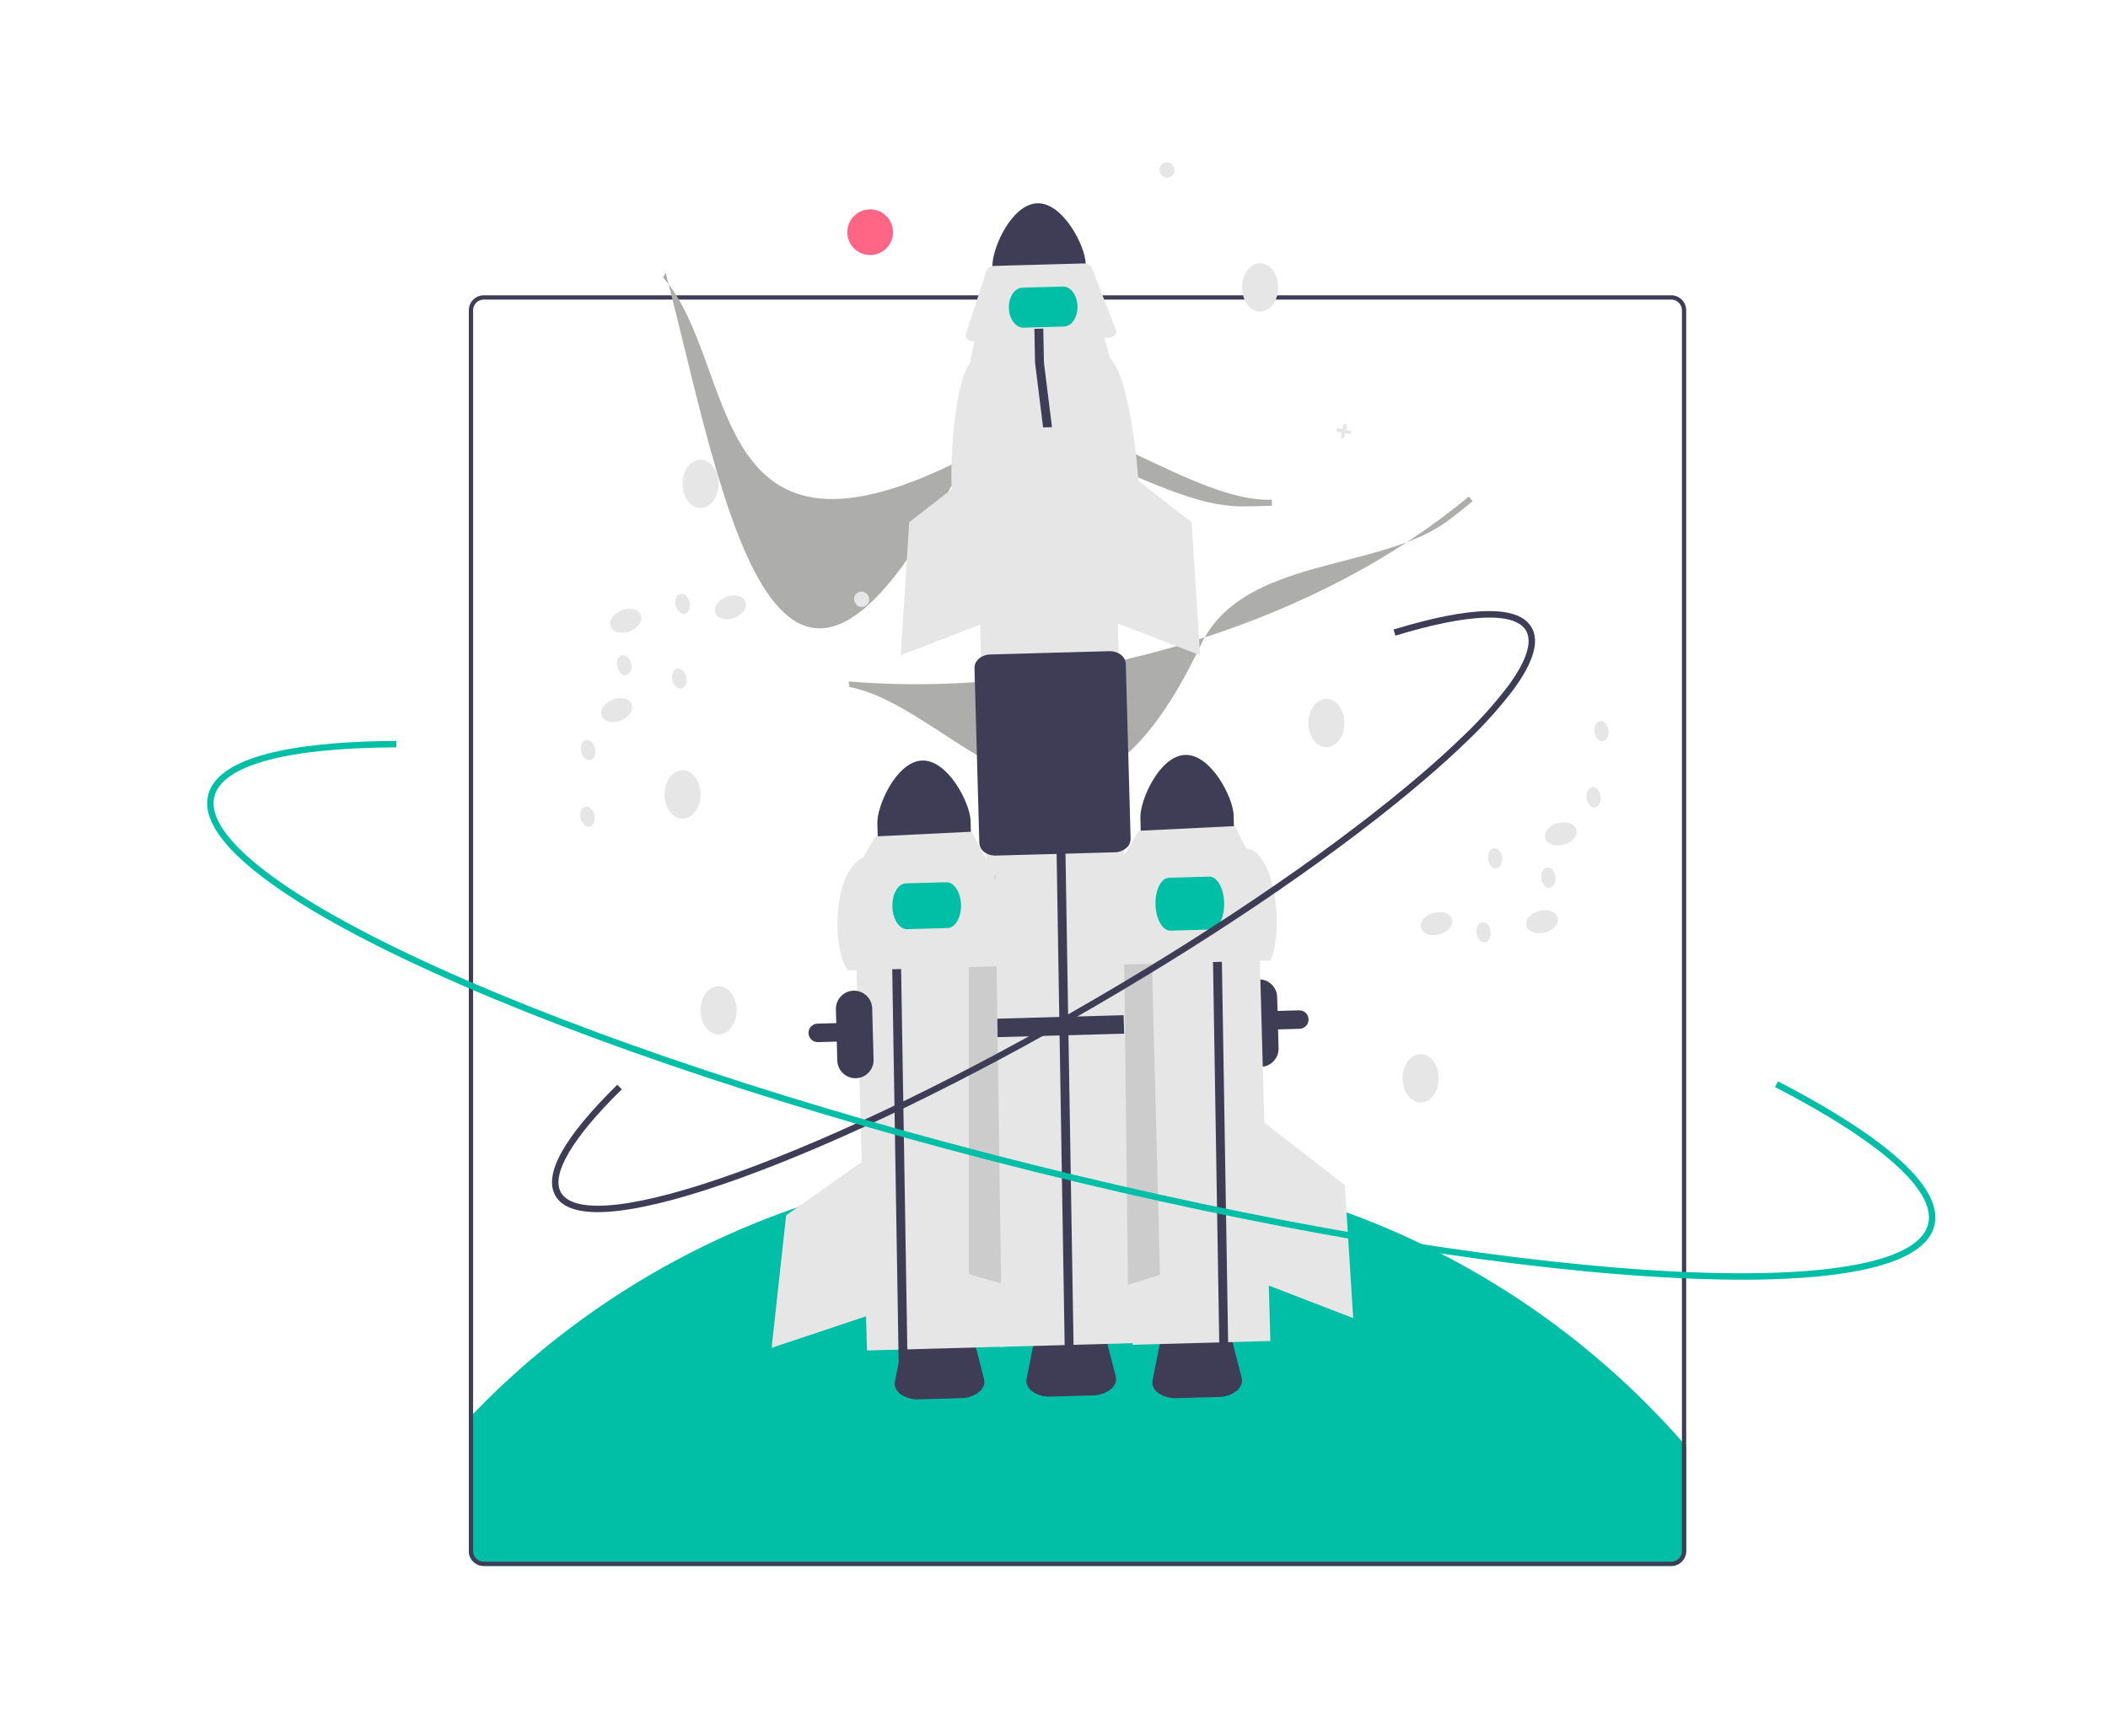 <svg width="987" height="813" viewBox="0 0 987 813" fill="none" xmlns="http://www.w3.org/2000/svg">
<g id="liftoff">
<path id="land" d="M789.51 677.237V726.277C789.508 728.133 788.77 729.912 787.458 731.225C786.145 732.537 784.366 733.275 782.51 733.277H226.51C224.655 733.273 222.877 732.534 221.565 731.222C220.253 729.91 219.514 728.132 219.51 726.277V664.157C220.17 663.457 220.83 662.767 221.51 662.077C258.443 623.793 302.909 593.579 352.103 573.34C401.297 553.101 454.152 543.277 507.333 544.487C560.514 545.697 612.867 557.915 661.089 580.371C709.312 602.827 752.357 635.033 787.51 674.957C788.19 675.707 788.85 676.477 789.51 677.237Z" fill="#00BFA6"/>
<path id="backdrop" d="M606.01 139.267C605.45 138.927 604.89 138.597 604.33 138.277H545.89C545.47 138.937 545.07 139.607 544.68 140.277H607.69C607.13 139.937 606.57 139.607 606.01 139.267ZM219.51 336.737V351.637C219.76 351.657 220.02 351.657 220.27 351.667L219.77 380.307L219.51 380.167V382.987L219.72 383.097L219.51 395.107V436.507H221.51V329.987C220.95 332.147 220.284 334.397 219.51 336.737V336.737ZM606.01 139.267C605.45 138.927 604.89 138.597 604.33 138.277H545.89C545.47 138.937 545.07 139.607 544.68 140.277H607.69C607.13 139.937 606.57 139.607 606.01 139.267ZM782.51 138.277H226.51C224.654 138.279 222.875 139.017 221.563 140.33C220.25 141.642 219.512 143.421 219.51 145.277V726.277C219.514 728.132 220.253 729.91 221.565 731.222C222.877 732.534 224.655 733.273 226.51 733.277H782.51C784.366 733.275 786.145 732.537 787.458 731.225C788.77 729.912 789.508 728.133 789.51 726.277V145.277C789.508 143.421 788.77 141.642 787.458 140.329C786.145 139.017 784.366 138.279 782.51 138.277V138.277ZM787.51 726.277C787.51 727.603 786.983 728.874 786.045 729.812C785.108 730.75 783.836 731.277 782.51 731.277H226.51C225.184 731.277 223.913 730.75 222.975 729.812C222.038 728.874 221.511 727.603 221.51 726.277V145.277C221.512 143.952 222.04 142.681 222.977 141.744C223.914 140.807 225.185 140.279 226.51 140.277H782.51C783.836 140.279 785.106 140.807 786.043 141.744C786.981 142.681 787.508 143.952 787.51 145.277V726.277Z" fill="#3F3D56"/>
<g id="wavey-streaks">
<path id="Vector" d="M581.46 237.121C541.047 237.121 494.603 192.275 453.511 213.582C329.096 278.096 346.223 170.142 310.479 129.993L311.653 127.64C338.712 230.858 363.196 395.332 454.051 210.844C476.811 164.631 551.507 236.064 595.475 233.957L595.551 236.786C590.908 237.01 586.211 237.122 581.46 237.121Z" fill="#ADADAC"/>
<path id="Vector_2" d="M678.457 243.467C646.242 267.867 582.141 260.158 562.249 301.954C502.021 428.499 450.495 332.102 397.761 321.677L397.276 319.093C450.066 323.471 506.69 316.677 561.027 299.445C610.131 283.874 653.941 260.71 687.719 232.483L689.488 234.692C685.922 237.675 682.245 240.599 678.457 243.467Z" fill="#ADADAC"/>
</g>
<g id="space-rocks">
<path id="Vector_3" d="M294.893 295.591C298.785 294.085 301.091 290.668 300.043 287.961C298.994 285.253 294.99 284.28 291.098 285.786C287.206 287.293 284.9 290.709 285.948 293.417C286.996 296.124 291.001 297.098 294.893 295.591Z" fill="#E6E6E6"/>
<path id="Vector_4" d="M343.897 289.305C347.789 287.798 350.094 284.382 349.046 281.675C347.998 278.967 343.993 277.994 340.101 279.5C336.209 281.007 333.904 284.423 334.952 287.131C336 289.838 340.005 290.812 343.897 289.305Z" fill="#E6E6E6"/>
<path id="Vector_5" d="M290.643 337.399C294.535 335.893 296.841 332.477 295.793 329.769C294.745 327.062 290.74 326.088 286.848 327.595C282.956 329.101 280.65 332.517 281.698 335.225C282.747 337.932 286.751 338.906 290.643 337.399Z" fill="#E6E6E6"/>
<path id="Vector_6" d="M276.467 355.841C278.252 355.419 279.207 352.995 278.6 350.429C277.992 347.862 276.052 346.124 274.267 346.546C272.481 346.969 271.526 349.392 272.134 351.959C272.741 354.526 274.681 356.264 276.467 355.841Z" fill="#E6E6E6"/>
<path id="Vector_7" d="M276.175 387.064C277.961 386.641 278.916 384.218 278.308 381.651C277.701 379.084 275.761 377.346 273.975 377.769C272.19 378.192 271.235 380.615 271.842 383.182C272.45 385.748 274.39 387.486 276.175 387.064Z" fill="#E6E6E6"/>
<path id="Vector_8" d="M319.184 322.394C320.97 321.972 321.925 319.549 321.317 316.982C320.71 314.415 318.77 312.677 316.984 313.1C315.199 313.522 314.244 315.946 314.851 318.512C315.459 321.079 317.399 322.817 319.184 322.394Z" fill="#E6E6E6"/>
<path id="Vector_9" d="M293.375 316.127C295.161 315.705 296.116 313.281 295.508 310.715C294.901 308.148 292.961 306.41 291.175 306.832C289.39 307.255 288.435 309.678 289.042 312.245C289.65 314.812 291.59 316.55 293.375 316.127Z" fill="#E6E6E6"/>
<path id="Vector_10" d="M320.731 287.376C322.516 286.954 323.471 284.53 322.864 281.964C322.256 279.397 320.316 277.659 318.531 278.082C316.745 278.504 315.79 280.928 316.398 283.494C317.005 286.061 318.945 287.799 320.731 287.376Z" fill="#E6E6E6"/>
<path id="Vector_11" d="M723.361 436.643C727.393 435.569 730.057 432.424 729.31 429.619C728.563 426.814 724.688 425.41 720.655 426.484C716.622 427.558 713.958 430.703 714.706 433.508C715.453 436.314 719.328 437.717 723.361 436.643Z" fill="#E6E6E6"/>
<path id="Vector_12" d="M673.964 437.559C677.997 436.485 680.661 433.34 679.913 430.534C679.166 427.729 675.291 426.325 671.258 427.399C667.226 428.473 664.562 431.618 665.309 434.424C666.056 437.229 669.931 438.633 673.964 437.559Z" fill="#E6E6E6"/>
<path id="Vector_13" d="M732.136 395.546C736.169 394.472 738.832 391.327 738.085 388.522C737.338 385.716 733.463 384.313 729.43 385.387C725.397 386.461 722.734 389.606 723.481 392.411C724.228 395.217 728.103 396.62 732.136 395.546Z" fill="#E6E6E6"/>
<path id="Vector_14" d="M746.705 378.077C748.526 377.851 749.739 375.546 749.414 372.928C749.09 370.311 747.35 368.372 745.53 368.598C743.709 368.823 742.496 371.128 742.82 373.746C743.145 376.363 744.884 378.302 746.705 378.077Z" fill="#E6E6E6"/>
<path id="Vector_15" d="M750.393 347.071C752.214 346.845 753.427 344.54 753.102 341.923C752.778 339.305 751.039 337.366 749.218 337.592C747.397 337.818 746.184 340.123 746.508 342.741C746.833 345.358 748.572 347.297 750.393 347.071Z" fill="#E6E6E6"/>
<path id="Vector_16" d="M700.601 406.675C702.422 406.449 703.635 404.144 703.31 401.527C702.986 398.909 701.246 396.97 699.425 397.196C697.605 397.422 696.392 399.727 696.716 402.344C697.041 404.962 698.78 406.901 700.601 406.675Z" fill="#E6E6E6"/>
<path id="Vector_17" d="M725.574 415.714C727.395 415.489 728.608 413.184 728.284 410.566C727.959 407.948 726.22 406.009 724.399 406.235C722.578 406.461 721.365 408.766 721.689 411.384C722.014 414.001 723.753 415.94 725.574 415.714Z" fill="#E6E6E6"/>
<path id="Vector_18" d="M695.252 441.317C697.073 441.091 698.286 438.786 697.961 436.168C697.637 433.551 695.897 431.612 694.077 431.838C692.256 432.063 691.043 434.368 691.367 436.986C691.692 439.604 693.431 441.542 695.252 441.317Z" fill="#E6E6E6"/>
<path id="Vector_19" d="M328.024 237.911C332.689 237.911 336.471 232.84 336.471 226.584C336.471 220.328 332.689 215.256 328.024 215.256C323.359 215.256 319.577 220.328 319.577 226.584C319.577 232.84 323.359 237.911 328.024 237.911Z" fill="#E6E6E6"/>
<path id="Vector_20" d="M590.024 145.911C594.689 145.911 598.471 140.84 598.471 134.584C598.471 128.328 594.689 123.256 590.024 123.256C585.359 123.256 581.577 128.328 581.577 134.584C581.577 140.84 585.359 145.911 590.024 145.911Z" fill="#E6E6E6"/>
<path id="Vector_21" d="M319.577 383.335C324.242 383.335 328.024 378.263 328.024 372.007C328.024 365.751 324.242 360.68 319.577 360.68C314.911 360.68 311.129 365.751 311.129 372.007C311.129 378.263 314.911 383.335 319.577 383.335Z" fill="#E6E6E6"/>
<path id="Vector_22" d="M405.362 283.629C401.5 286.202 397.548 280.078 401.484 277.619C405.346 275.046 409.299 281.17 405.362 283.629Z" fill="#E6E6E6"/>
<path id="Vector_23" d="M548.362 82.629C544.5 85.202 540.548 79.078 544.484 76.619C548.346 74.046 552.299 80.17 548.362 82.629Z" fill="#E6E6E6"/>
<path id="Vector_24" d="M632.641 201.801L630.184 201.262L630.722 198.804L629.084 198.445L628.545 200.903L626.088 200.365L625.729 202.003L628.186 202.542L627.648 204.999L629.286 205.358L629.825 202.9L632.282 203.439L632.641 201.801Z" fill="#E6E6E6"/>
<path id="Vector_25" d="M407.427 119.439C413.338 119.439 418.129 114.648 418.129 108.737C418.129 102.826 413.338 98.035 407.427 98.035C401.516 98.035 396.725 102.826 396.725 108.737C396.725 114.648 401.516 119.439 407.427 119.439Z" fill="#FF6584"/>
<path id="Vector_26" d="M621.024 349.911C625.689 349.911 629.471 344.84 629.471 338.584C629.471 332.328 625.689 327.256 621.024 327.256C616.359 327.256 612.577 332.328 612.577 338.584C612.577 344.84 616.359 349.911 621.024 349.911Z" fill="#E6E6E6"/>
<path id="Vector_27" d="M665.183 516.211C669.849 516.211 673.631 511.14 673.631 504.884C673.631 498.628 669.849 493.556 665.183 493.556C660.518 493.556 656.736 498.628 656.736 504.884C656.736 511.14 660.518 516.211 665.183 516.211Z" fill="#E6E6E6"/>
<path id="Vector_28" d="M336.471 484.422C341.137 484.422 344.919 479.35 344.919 473.094C344.919 466.838 341.137 461.767 336.471 461.767C331.806 461.767 328.024 466.838 328.024 473.094C328.024 479.35 331.806 484.422 336.471 484.422Z" fill="#E6E6E6"/>
</g>
<g id="rocket">
<path id="Vector_29" d="M485.708 95.191C473.65 95.533 464.451 116.4 464.672 124.542L465.079 139.284L508.738 138.078L508.331 123.337C508.103 115.194 497.766 94.867 485.708 95.191Z" fill="#3F3D56"/>
<path id="Vector_30" d="M511.705 653.409L491.872 653.957C488.86 654.112 485.88 653.276 483.387 651.578C481.233 649.976 480.245 647.81 480.678 645.635L484.581 626.023C485.316 622.323 489.85 619.525 495.361 619.373L506.313 619.071C511.824 618.919 516.505 621.461 517.444 625.115L522.423 644.483C522.975 646.63 522.108 648.847 520.046 650.566C517.651 652.399 514.721 653.398 511.705 653.409V653.409Z" fill="#3F3D56"/>
<path id="Vector_31" d="M520.548 189.036L456.099 190.816L468.245 630.664L532.694 628.884L520.548 189.036Z" fill="#E6E6E6"/>
<path id="Vector_32" d="M494.76 401.949L494.455 386.094L498.613 385.991L498.918 401.795L502.687 632.141L498.528 632.256" fill="#3F3D56"/>
<path id="Vector_33" d="M533.237 229.292L445.911 231.703C444.389 222.5 446.358 179.553 454.22 169.951L456.374 158.489L516.671 156.824L519.825 167.995C528.484 175.363 532.949 218.426 533.237 229.292Z" fill="#E6E6E6"/>
<path id="Vector_34" d="M518.577 158.176L456.354 159.894C454.057 159.958 452.161 158.752 452.118 157.201C452.113 156.978 452.145 156.755 452.215 156.543L461.88 126.767C462.294 125.492 463.941 124.556 465.864 124.503L507.129 123.364C509.051 123.31 510.748 124.154 511.232 125.405L522.525 154.601C523.103 156.094 521.769 157.648 519.545 158.072C519.226 158.133 518.902 158.167 518.577 158.176V158.176Z" fill="#E6E6E6"/>
<path id="Vector_35" d="M462.492 399.926C461.93 399.686 461.4 399.379 460.911 399.011C460.211 398.52 459.633 397.876 459.221 397.127C458.808 396.378 458.573 395.544 458.532 394.69L456.271 312.812C456.178 309.423 459.497 306.572 463.669 306.456L519.372 304.918C523.545 304.802 527.015 307.467 527.109 310.856L529.37 392.734C529.377 393.589 529.187 394.434 528.817 395.205C528.447 395.976 527.905 396.651 527.233 397.18C525.745 398.392 523.891 399.065 521.972 399.09L466.269 400.628C464.974 400.671 463.685 400.432 462.492 399.926Z" fill="#3F3D56"/>
<path id="Vector_36" d="M498.145 152.907L479.245 153.429C475.597 153.529 472.513 149.409 472.371 144.245C472.228 139.08 475.08 134.796 478.727 134.695L497.627 134.173C501.274 134.072 504.358 138.193 504.501 143.357C504.644 148.522 501.792 152.806 498.145 152.907Z" fill="#00BFA6"/>
<path id="Vector_37" d="M590.39 499.566C588.137 499.626 585.953 498.789 584.316 497.24C582.679 495.691 581.723 493.557 581.659 491.304L580.996 467.313C580.935 465.06 581.772 462.876 583.321 461.24C584.87 459.604 587.006 458.65 589.258 458.587C591.511 458.525 593.696 459.36 595.333 460.908C596.97 462.456 597.926 464.591 597.99 466.844L598.652 490.835C598.712 493.087 597.875 495.272 596.326 496.909C594.777 498.546 592.643 499.501 590.39 499.566Z" fill="#3F3D56"/>
<path id="Vector_38" d="M520.268 215.256L557.93 244.524L561.896 306.821L517.19 289.577L520.268 215.256Z" fill="#E6E6E6"/>
<path id="Vector_39" d="M463.372 215.256L425.71 244.524L421.744 306.821L466.45 289.577L463.372 215.256Z" fill="#E6E6E6"/>
<path id="Vector_40" d="M484.625 169.825L484.32 153.97L488.478 153.867L488.783 169.672L492.552 200.018L488.393 200.133" fill="#3F3D56"/>
<path id="Vector_41" d="M450.039 654.694L430.207 655.242C427.194 655.397 424.214 654.561 421.721 652.863C419.567 651.261 418.579 649.095 419.013 646.92L422.915 627.308C423.651 623.608 428.185 620.81 433.695 620.658L444.648 620.356C450.158 620.204 454.839 622.746 455.778 626.4L460.757 645.768C461.31 647.915 460.442 650.132 458.381 651.851C455.985 653.684 453.055 654.683 450.039 654.694V654.694Z" fill="#3F3D56"/>
<path id="Vector_42" d="M570.669 654.134L550.837 654.681C547.825 654.836 544.844 654.001 542.351 652.302C540.198 650.7 539.21 648.535 539.643 646.36L543.545 626.747C544.281 623.047 548.815 620.25 554.325 620.098L565.278 619.795C570.788 619.643 575.47 622.186 576.408 625.84L581.387 645.207C581.94 647.355 581.073 649.572 579.011 651.29C576.615 653.123 573.686 654.122 570.669 654.134V654.134Z" fill="#3F3D56"/>
<path id="Vector_43" d="M381.174 487.629C380.268 487.239 379.522 486.551 379.06 485.679C378.598 484.807 378.448 483.804 378.634 482.835C378.82 481.866 379.331 480.989 380.083 480.351C380.835 479.712 381.782 479.349 382.769 479.322L608.236 473.096C608.805 473.08 609.371 473.176 609.902 473.379C610.433 473.582 610.919 473.888 611.332 474.278C611.745 474.669 612.078 475.137 612.31 475.657C612.542 476.176 612.669 476.735 612.685 477.304V477.304C612.716 478.452 612.289 479.565 611.5 480.399C610.711 481.233 609.624 481.72 608.476 481.753L608.476 481.752L383.008 487.978C382.378 487.997 381.752 487.878 381.174 487.629Z" fill="#3F3D56"/>
<path id="Vector_44" d="M464.383 412.989L399.934 414.768L405.943 632.366L470.392 630.586L464.383 412.989Z" fill="#E6E6E6"/>
<path id="Vector_45" d="M466.018 409.079L453.629 442.828L453.64 596.587L468.736 600.916L466.018 409.079Z" fill="#CCCCCC"/>
<path id="Vector_46" d="M431.823 356.122C419.765 356.464 410.566 377.331 410.787 385.474L411.194 400.215L454.853 399.01L454.446 384.268C454.217 376.126 443.88 355.798 431.823 356.122Z" fill="#3F3D56"/>
<path id="Vector_47" d="M400.77 504.881C398.517 504.94 396.333 504.104 394.696 502.555C393.059 501.006 392.103 498.871 392.039 496.619L391.376 472.628C391.314 470.374 392.149 468.188 393.699 466.551C395.248 464.913 397.385 463.959 399.638 463.896C401.892 463.834 404.078 464.67 405.715 466.219C407.352 467.769 408.307 469.905 408.37 472.158L409.032 496.149C409.092 498.402 408.255 500.586 406.706 502.223C405.157 503.86 403.023 504.816 400.77 504.881V504.881Z" fill="#3F3D56"/>
<path id="Vector_48" d="M417.125 415.284L416.82 399.429L420.978 399.326L421.283 415.13L425.052 645.476L420.893 645.591" fill="#3F3D56"/>
<path id="Vector_49" d="M471.773 452.361L397.035 454.425C389.896 445.719 389.248 408.632 404.146 401.574L409.988 391.653L455.03 389.454L460.295 399.9C467.705 406.205 471.526 443.061 471.773 452.361Z" fill="#E6E6E6"/>
<path id="Vector_50" d="M443.643 434.573L424.743 435.095C421.096 435.196 417.995 430.464 417.831 424.549C417.668 418.634 420.503 413.738 424.15 413.637L443.05 413.115C446.697 413.015 449.798 417.746 449.962 423.662C450.125 429.577 447.29 434.473 443.643 434.573Z" fill="#00BFA6"/>
<path id="Vector_51" d="M407.043 541.568L368.084 569.088L361.278 631.138L406.726 615.953L407.043 541.568Z" fill="#E6E6E6"/>
<path id="Vector_52" d="M588.794 410.324L524.344 412.103L530.353 629.701L594.802 627.921L588.794 410.324Z" fill="#E6E6E6"/>
<path id="Vector_53" d="M525.888 409.806L539.149 443.222L543.128 596.93L528.149 601.649L525.888 409.806Z" fill="#CCCCCC"/>
<path id="Vector_54" d="M554.975 353.492C542.918 353.834 533.718 374.701 533.939 382.844L534.346 397.585L578.005 396.38L577.598 381.638C577.37 373.495 567.033 353.168 554.975 353.492Z" fill="#3F3D56"/>
<path id="Vector_55" d="M567.459 420.247L567.154 404.392L571.312 404.288L571.617 420.093L575.386 650.439L571.227 650.554" fill="#3F3D56"/>
<path id="Vector_56" d="M594.926 449.731L520.187 451.794C518.884 443.918 520.57 407.162 527.298 398.943L533.14 389.023L578.183 386.824L583.447 397.269C596.746 398.353 601.397 434.473 594.926 449.731Z" fill="#E6E6E6"/>
<path id="Vector_57" d="M566.887 435.254L547.987 435.776C544.34 435.877 541.218 430.402 541.03 423.574C540.841 416.746 543.656 411.108 547.303 411.007L566.203 410.485C569.85 410.384 572.971 415.859 573.16 422.687C573.348 429.515 570.534 435.153 566.887 435.254Z" fill="#00BFA6"/>
<path id="Vector_58" d="M591.978 525.662L629.641 554.93L633.607 617.227L588.901 599.983L591.978 525.662Z" fill="#E6E6E6"/>
</g>
<g id="disks">
<path id="disk-2" d="M279.95 567.595C269.704 567.595 263.043 565.049 260.095 559.988C254.281 550.007 264.018 532.494 289.036 507.937L291.137 510.077C267.899 532.89 257.795 550.078 262.687 558.478C265.782 563.79 274.995 565.695 289.335 563.982C303.571 562.283 322.436 557.217 345.407 548.927C392.698 531.86 452.03 503.071 512.472 467.863C572.912 432.656 627.222 395.246 665.399 362.528C672.731 356.242 679.386 350.195 685.178 344.556C692.781 337.335 699.795 329.517 706.154 321.179C714.717 309.552 717.607 300.598 714.512 295.284C709.342 286.41 687.624 287.244 653.355 297.637L652.485 294.766C689.251 283.617 710.993 283.283 717.104 293.775C720.901 300.293 718.03 310.112 708.57 322.958C702.114 331.429 694.992 339.37 687.271 346.706C681.434 352.389 674.732 358.478 667.351 364.805C629.041 397.639 574.574 435.159 513.982 470.454C453.388 505.751 393.882 534.622 346.426 551.749C323.241 560.116 304.152 565.235 289.691 566.96C286.459 567.363 283.207 567.575 279.95 567.595V567.595Z" fill="#3F3D56"/>
<path id="disk-1" d="M815.651 599.237C802.739 599.237 788.587 598.749 773.194 597.773C693.581 592.718 590.457 575.141 482.818 548.281C375.181 521.422 275.888 488.487 203.233 455.547C167.84 439.5 140.677 424.31 122.498 410.399C103.251 395.672 94.832 382.835 97.474 372.247C102.622 351.618 148.205 347.104 185.538 346.951L185.55 349.951C134.282 350.162 104.037 358.338 100.385 372.973C95.733 391.613 133.672 420.714 204.472 452.814C276.967 485.683 376.077 518.554 483.545 545.371C591.012 572.187 693.946 589.734 773.385 594.779C850.963 599.707 898.128 591.842 902.779 573.201C906.641 557.725 881.181 534.926 831.09 509.003L832.469 506.339C868.866 525.175 911.114 552.19 905.691 573.928C903.048 584.517 889.585 591.892 865.675 595.85C852.046 598.106 835.305 599.237 815.651 599.237Z" fill="#00BFA6"/>
</g>
</g>
</svg>
